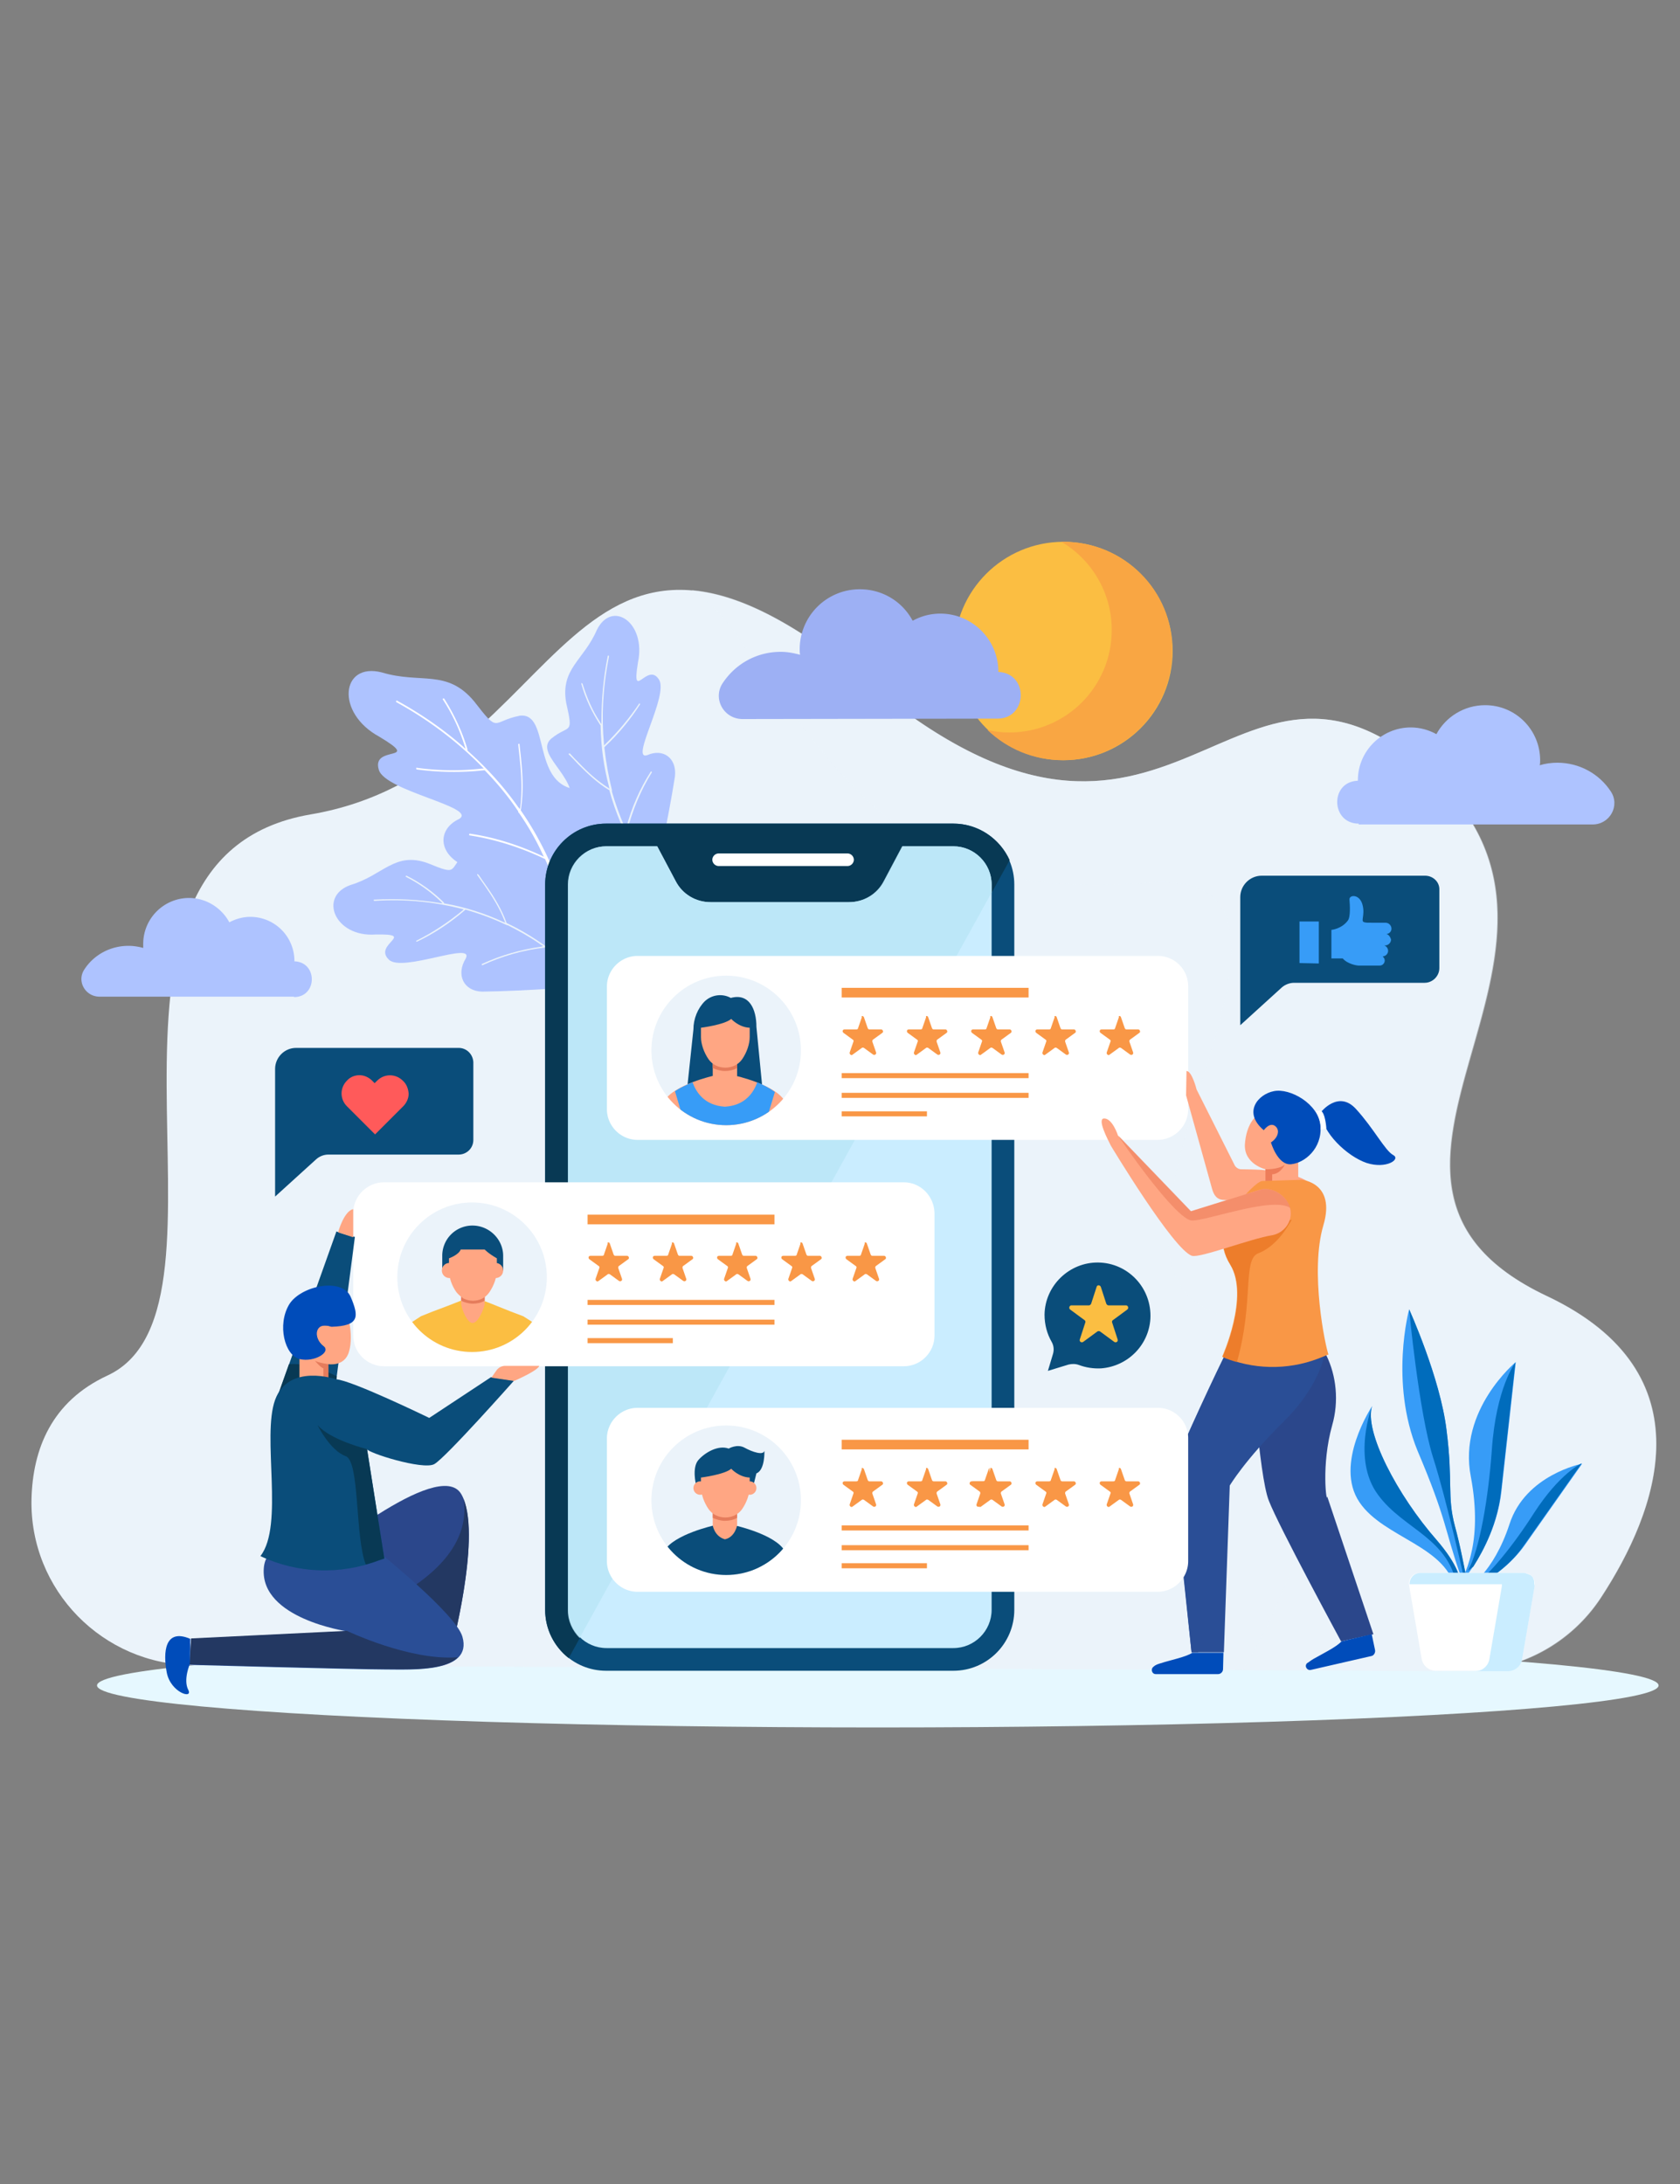 <svg xmlns="http://www.w3.org/2000/svg" xmlns:xlink="http://www.w3.org/1999/xlink" viewBox="0 0 400 520" xmlns:v="https://vecta.io/nano"><rect x="0" y="0" width="400" height="520" fill="#808080" stroke="none"/><style><![CDATA[.CQ{fill:#ffa683}.CR{fill:#0a4d7a}.CS{fill:#ebf3fa}.CT{fill:#fff}.CU{fill:#379cf7}.CV{fill:#aec3ff}.CW{fill:#f99746}.CX{fill:#e57c5c}.CY{fill:#004cba}.CZ{fill:#006cbc}.Ca{enable-background:new}.Cb{fill:#083954}.Cc{fill:#2a4e96}.Cd{fill:#fbbe42}]]></style><ellipse cx="209" cy="401.3" rx="185.9" ry="10" fill="#e6f8ff"/><g class="CS"><path d="M46.2 396.5c-21.7-.1-39.2-17.9-38.7-39.6.3-11.8 4.7-23.2 18.1-29.4 35.3-16.4-13.9-123 48.4-133.6s59.9-91.8 132.8-31.2c73 60.7 86.1-21.3 133.6 21.3s-31.2 96.7 27.9 124.6c38.9 18.4 26.2 51.4 12.9 71.7-7.2 11-19.5 17.6-32.7 17.6l-302.3-1.4z"/><path d="M348.6 397.9a38.56 38.56 0 0 0 32.7-17.6c13.2-20.3 26-53.3-12.9-71.7-59-27.9 19.7-82-27.9-124.6s-60.7 39.4-133.6-21.3c-18-14.9-31.3-21.3-42.2-22.2 3.7 2.5 7.2 5.8 10.3 10.2 26.5 37.1 42.4 64.2 97.8 59.5s-24.7 91.9 18.9 103.1c28.8 7.4 24.9 51.8 4.1 84.3l52.8.3z" opacity=".44" class="Ca"/></g><path d="M156 210.1c0-.1-6.6-.5-12.6-3.5-6-2.8-11.4-8.1-8.3-13.4 4.5-7.2-8.3-13.3-3.9-17.3 4.4-3.6 5.4-.6 3.6-8.6-1.4-8.1 4.2-10.1 7.3-17.3 3.6-7.3 11.8-1.8 9.8 7.7-1.6 9.8 2.2-.3 5 4.1 2.4 3.7-7 19.4-2.8 18 3.8-1.7 7.1.7 6.6 5.1-1.6 10.3-4.9 25-4.7 25.2z" class="CV"/><path d="M159.1 214.3s-.1 0-.1-.1c-5.1-6-11-15.3-13.9-26v-.1h-.1c-2.7-1.6-5.1-3.9-7.4-6.2-.7-.8-1.5-1.6-2.2-2.3v-.1c0-.1.1-.1.2-.1h.1c.7.8 1.4 1.5 2.2 2.3 2.1 2.2 4.3 4.2 6.8 5.8.1.1.3.2.4.3 0-.2-.1-.3-.1-.5-1.2-4.5-1.9-9.3-2-14.5v-.1l-.1-.1h0c-1.9-2.9-3.5-6.2-4.5-9.8v-.1s.1-.1.2 0l.1.1c1 3.2 2.3 6.3 4.1 9 .1.2.2.4.4.6v-.7c0-4.9.4-10 1.5-15.5 0-.1 0-.1.1-.1h.1c.1 0 .1.1.1.2-1.5 7.5-1.8 14.4-1.2 20.8v.4l.3-.3c3.1-3 5.8-6.3 8.1-9.7 0 0 .1-.1.1 0l.1.1v.1c-2.3 3.6-5.1 7-8.4 10.1l-.1.1v.1c.4 3.6 1 6.9 1.8 10.1v.1h0v.1.1.1c.8 2.8 1.8 5.6 3.1 8.6.1.2.1.3.2.5 0-.2.1-.3.1-.5 1.3-4.9 3.3-9.4 5.8-13.3 0-.1.1-.1.2-.1 0 0 .1 0 .1.1v.1c-2.6 4.2-4.6 8.9-5.9 14v.1.1c2.4 5.2 5.6 10.6 10.4 16.3v.1c-.5-.3-.6-.2-.6-.2h0z" class="CS"/><path d="M140.4 235c-.1 0 .6-7.2-1.3-14.1-1.7-6.9-6.1-13.5-11.8-11.1-7.9 3.7-11.7-11-16.4-6.9-4.3 4.2-1.5 5.7-9.1 2.6-7.8-2.8-10.6 2.9-18.3 5.2-7.8 2.7-3.8 12.5 5.9 11.8 10-.2-.7 2.3 3.2 6 3.2 3.1 20.4-4.5 18.3-.3-2.4 3.9-.5 7.8 3.9 7.9 10.3-.1 25.5-1.4 25.6-1.1z" class="CV"/><path d="M144 238.9v-.1c-5.1-6.5-13.2-14.2-23.3-19h-.1v-.1c-1.1-3.1-2.9-6.1-4.9-8.9-.6-.9-1.3-1.8-1.9-2.8 0-.1-.1-.1-.1 0-.1 0-.1.1-.1.2v.1c.6.9 1.3 1.8 1.9 2.7 1.8 2.6 3.5 5.3 4.6 8.2.1.2.1.3.2.5-.2-.1-.3-.1-.5-.2-4.3-2-8.9-3.5-14-4.4h-.1v-.1-.1c-2.5-2.5-5.5-4.7-8.9-6.4h-.1c-.1 0-.1.1-.1.2 0 0 0 .1.1.1 3 1.5 5.8 3.5 8.2 5.8l.5.5c-.2 0-.5-.1-.7-.1-4.9-.8-10-1.1-15.6-.8H89v.2c0 .1.1.1.2.1 7.6-.5 14.5.3 20.8 1.9.1 0 .3.1.4.1l-.3.3c-3.5 2.9-7.2 5.3-11 7.2 0 0-.1 0 0 .1 0 .1.1.1.1.1h.1c4-1.9 7.8-4.4 11.4-7.5l.1-.1h.1c3.5 1 6.7 2.2 9.6 3.6h.1 0l.1.1h.1.1c2.6 1.3 5.3 2.8 8 4.7.2.1.3.2.5.3-.2 0-.4 0-.5.1-5 .7-9.8 2.1-14.1 4.1-.1 0-.1.1-.1.2s0 .1.1.1h.1c4.5-2.1 9.6-3.6 14.9-4.2h.1.1c4.8 3.4 9.5 7.7 14.3 13.7 0 .1.1 0 .1 0-.4-.3-.4-.3-.4-.4h0z" class="CS"/><path d="M136 220.8c-.1 0 4.8-6.5 6.8-14.5 2.2-7.8 1.5-17.1-5.9-18.4-10.3-1.5-5.9-18.3-13.1-17.5-6.8 1.3-4.8 4.5-10.9-3.4-6.5-7.8-12.7-4.1-22-6.9-9.7-2.5-11.1 9.6-.6 15.3 10.5 6.3-2 1.8-.1 7.9 1.5 5.1 23.7 8.9 19.1 11.7-4.7 2.2-5 7.2-.5 10.2 10.7 6.6 27.1 15.2 27.2 15.6z" class="CV"/><path d="M137.4 226.9s.1-.1 0-.1c-1.5-9.6-5.5-22.4-13.3-33.7 0 0 0-.1-.1-.1v-.1c.6-3.8.5-7.8.1-11.8-.1-1.3-.3-2.6-.4-3.9 0-.1 0-.1-.1-.1s-.2 0-.2.1v.1c.1 1.3.3 2.6.4 3.9.4 3.7.5 7.4.1 10.9 0 .2-.1.4-.1.6-.1-.2-.2-.3-.4-.5-3.3-4.7-7.2-9.1-12-13.4l-.1-.1v-.2-.1c-1.2-4.1-3.1-8.2-5.5-12 0-.1-.1-.1-.2-.1s-.2.1-.2.1v.1c2.3 3.5 4 7.2 5.2 11 .1.3.2.5.2.8l-.6-.6c-4.6-4-9.7-7.6-15.7-10.9h-.1s-.1.1-.1.2 0 .1.1.2c8.2 4.5 14.9 9.8 20.4 15.4l.4.4h-.5a61.67 61.67 0 0 1-15.5-.2c-.1 0-.1 0-.1.1v.2l.1.1c5.2.7 10.6.8 16.1.2h.1l.1.1c3.1 3.2 5.7 6.4 7.9 9.7v.1.1c0 .1 0 .1.1.1h.1v.1c2 2.9 3.9 6.1 5.6 9.8l.3.6-.6-.3c-5.6-2.6-11.4-4.4-17-5.2-.1 0-.1 0-.2.1v.2l.1.1c5.9.9 12 2.8 17.9 5.6h.1v.1c3 6.4 5.5 13.7 7 22.6 0 .1.1.1.1.1.4-.3.5-.3.5-.4h0z" class="CT"/><path d="M227 196.1h-82.7c-8 0-14.5 6.5-14.5 14.5v172.7c0 8 6.5 14.5 14.5 14.5H227c8 0 14.5-6.5 14.5-14.5V210.6c0-8-6.5-14.5-14.5-14.5z" class="CR"/><path d="M227 196.1h-82.7c-8 0-14.5 6.5-14.5 14.5v172.7c0 4.7 2.2 8.8 5.6 11.5l105-190c-2.3-5.1-7.5-8.7-13.4-8.7z" class="Cb"/><path d="M201.8 203.2h-30.7a1.54 1.54 0 0 0-1.5 1.5h0a1.54 1.54 0 0 0 1.5 1.5h30.7a1.54 1.54 0 0 0 1.5-1.5h0a1.54 1.54 0 0 0-1.5-1.5z" class="CT"/><path d="M227 201.5h-12.1l-4.4 8.3c-1.6 3.1-4.8 5-8.3 5h-33c-3.5 0-6.7-1.9-8.3-5l-4.4-8.3h-12.1c-5 0-9.1 4.1-9.1 9.1v172.7c0 5 4.1 9.1 9.1 9.1H227c5 0 9.1-4.1 9.1-9.1V210.6c0-5-4.1-9.1-9.1-9.1z" fill="#caedff"/><path d="M236.1 210.6v1.9L138 390c-1.7-1.7-2.8-4-2.8-6.6V210.6c0-5 4.1-9.1 9.1-9.1h12.1l4.4 8.3c1.6 3.1 4.8 5 8.3 5h33c3.5 0 6.7-1.9 8.3-5l4.4-8.3H227c5 0 9.1 4.1 9.1 9.1z" opacity=".85" fill="#bae6f7" class="Ca"/><use xlink:href="#B" class="CT"/><g class="CW"><use xlink:href="#C"/><use xlink:href="#D"/><use xlink:href="#D" x="15.3"/><use xlink:href="#D" x="30.6"/><use xlink:href="#D" x="45.9"/><path d="M200.4 255.5h44.5v1.2h-44.5zm0-20.3h44.5v2.3h-44.5zm0 25h44.5v1.2h-44.5zm0 4.4h20.3v1.2h-20.3z"/></g><circle cx="172.9" cy="250.1" r="17.8" class="CS"/><defs><circle id="A" cx="172.9" cy="250.1" r="17.8"/><path id="B" d="M275.6 227.6H151.8c-4 0-7.3 3.3-7.3 7.3v29.2c0 4 3.3 7.3 7.3 7.3h123.8c4 0 7.3-3.3 7.3-7.3v-29.2a7.21 7.21 0 0 0-7.3-7.3z"/><path id="C" d="M205.7 242.2l.9 2.6c.1.2.2.3.4.3h2.8c.4 0 .6.6.3.8l-2.2 1.6c-.2.1-.2.3-.2.5l.9 2.6c.1.4-.3.7-.7.5l-2.2-1.6c-.2-.1-.4-.1-.5 0l-2.2 1.6c-.3.3-.8-.1-.7-.5l.9-2.6c.1-.2 0-.4-.2-.5l-2.2-1.6c-.3-.3-.2-.8.3-.8h2.8c.2 0 .4-.1.4-.3l.9-2.6c-.2-.4.3-.4.5 0z"/><path id="D" d="M221 242.2l.9 2.6c.1.2.2.3.4.3h2.8c.4 0 .6.6.3.8l-2.2 1.6c-.2.1-.2.3-.2.5l.9 2.6c.1.4-.3.7-.7.5l-2.2-1.6c-.2-.1-.4-.1-.5 0l-2.2 1.6c-.3.3-.8-.1-.7-.5l.9-2.6c.1-.2 0-.4-.2-.5l-2.2-1.6c-.3-.3-.2-.8.3-.8h2.8c.2 0 .4-.1.4-.3l.9-2.6c-.2-.4.4-.4.5 0z"/><path id="E" d="M175.5 252.5v3.6s-.5 2.8-2.9 3.3c-2.5-.7-2.9-3.3-2.9-3.3v-3.6h5.8z"/><path id="F" d="M178.5 244.7c-2.6-.1-4.4-2.1-4.4-2.1-1.6 1.4-7.2 2.1-7.2 2.1v2.2c0 1.7.7 3.7 1.8 5.3.9 1.3 2.4 2 4 2s3.1-.7 4-2c1.1-1.6 1.8-3.6 1.8-5.3v-2.2z"/><path id="G" d="M186.8 262.1c-2.3-3.9-11.8-6-11.8-6l-2.5 1-2.5-1s-9.5 2.1-11.8 6l-2.8 20.9 4.4-.1 2.6-17.4s1.6 5.6 1.5 8.9-1.1 8.7-1.1 8.7h9.4.5 9.4s-1-5.4-1.1-8.7 1.5-8.9 1.5-8.9l2.6 17.4 4.4.1-2.7-20.9z"/></defs><clipPath id="H"><use xlink:href="#A"/></clipPath><g clip-path="url(#H)"><path d="M181.7 260.9l-1.6-16.4c0-4.2-1.7-8.1-6.1-6.9h0c-2-1.1-4.5-.8-6.2.8-1.7 1.7-2.7 4.2-2.7 6.7l-1.7 16 18.3-.2z" class="CR"/><use xlink:href="#E" class="CQ"/><path d="M175.5 252v2.3c-.9.5-1.9.7-2.9.7s-2-.3-2.9-.7V252h5.8z" class="CX"/><g class="CQ"><use xlink:href="#F"/><use xlink:href="#G"/></g><path d="M180.3 257.7c-.8 2.2-2.7 5.5-7.7 5.8-5-.3-6.9-3.6-7.7-5.8-1.5.6-3 1.3-4.2 2.1l1.7 5.7.1.1v-.1s.1.2.2.7c0 .1 0 .1.1.2.4 1.7 1.4 5.6 1.3 8.1-.1 3.3-1.1 8.7-1.1 8.7h9.4.5 9.4s-1-5.4-1.1-8.7 1.5-8.9 1.5-8.9v.2c0-.1.1-.2.1-.2l1.7-5.6c-1.3-1-2.8-1.7-4.2-2.3z" class="CU"/></g><g class="CQ"><path d="M295.5 278.4c-.6 0-1.2-.4-1.5-.9l-9.1-18.1s-1.1-4.4-2.4-4.4l-.1 5.8 6.2 22.3c.4 1.4 1.1 2.6 2.9 2.6 3.8.1 10.7 1.3 15.2 2.5 4.6 1.2 8.5 0 8.5 0 .3-10.2-15.8-9.7-19.7-9.8z"/><path d="M309.1 276.1v5.2h-7.8v-2.9s-5.1-1.2-4.9-5.9c.3-4.6 2.4-6.9 3.6-7.3s6.9 1.9 7 2.2.7 5.2.7 5.2l1.4 3.5z"/></g><path d="M300.9 269.1s1.4-2 2.7-1 .6 2.9-1 3.9c0 0 1.6 5.5 4.8 5.2s7.4-3.7 7-9.1c-.4-5.3-7.3-9.1-11.1-8.3-3.7.7-7.5 5-2.4 9.3zm13.6-4.3s4.2-5.4 8.4-.7c4.2 4.6 6.9 9.9 8.8 10.9s-1.6 3.4-6.3 1.9c-4.7-1.6-10.7-7.3-10.9-12.1z" class="CY"/><path d="M301.3 281.3v-2.9s3.2.1 4.6-1.1c0 0-1 2.2-3 2.3v1.7h-1.6z" fill="#ed7d5a"/><path d="M297.9 322.5s1.8 28.8 4.2 34.8c2.3 6 17.2 33.5 17.2 33.5l7.7-1.7-11-32.8c-.1 2-1.5-7.4 1.2-17 1.6-5.6 1-11.7-1.4-16.6l-19.2-.2" fill="#2b478b"/><path d="M315.6 321.3s-.7 8-9.9 17.1c-9.3 9.2-12.9 15.3-12.9 15.3l-1.4 39.7h-7.7l-4.4-43.3c.1-1.5 12.8-28.8 14.3-31.2s22 2.4 22 2.4z" class="Cc"/><path d="M309.9 280.9s8.2.6 5.2 10.8c-3.3 11.1.5 29 1.2 30.8l-2.5 1c-7.4 2.8-15.6 2.6-22.8-.5h0s6.5-14.4 1.9-21.9c-3-4.8-2.1-9.7 1.4-14.1 2.3-2.8 5.1-5.7 6.2-5.8l9.4-.3z" class="CW"/><path d="M283.7 393.4h1.6l-3.3-43c.5-.9 2.4-4.3 8.1-15.3 2-3.8 3.4-7.5 4.4-10.9-1-.3-2.1-.7-3.1-1.1-4.1 8.3-12 25.7-12.1 26.9-.1 1.6 4.4 43.4 4.4 43.4z" class="Cc"/><path d="M299.6 298.4c-3.8 1.4-1 11.6-5.1 25.9-1.1-.3-2.3-.7-3.4-1.2h0s6.5-14.4 1.9-21.9c-1.5-2.4-2-4.8-1.7-7.1l16.3-3.7c-.1-.2-2.8 6-8 8z" fill="#ed7d2b"/><path d="M264.5 272.8s14.9 24.8 19.3 26.2c1.9.6 14-4.1 19.1-4.9 2.7-.5 4.7-3 4.4-5.7h0c-.3-3.2-3.9-5.9-7.1-5.2l-16.7 5.2-17.3-18s-1.3-4.1-3.3-4.1c-1.8 0 .9 5.1 1.6 6.5z" class="CQ"/><path d="M276.4 396c2.1-.7 6.1-1.5 7.5-2.5h7.4l-.1 3.9c0 .6-.5 1.2-1.2 1.2h-14.8c-1 0-1.3-1.3-.5-1.8.4-.4 1-.6 1.7-.8zm36.3-1c1.9-1.1 5.6-2.9 6.7-4.2l7.2-1.7.8 3.8c.1.6-.3 1.3-.9 1.4l-14.4 3.3c-.9.2-1.6-.9-.9-1.6.4-.2.8-.6 1.5-1z" class="CY"/><path d="M283.8 290.6c3.5.1 19.2-5.8 23.4-3-.8-2.8-4.1-5-6.9-4.4l-16.7 5.2-17.3-18c-.2 0 13.6 20.1 17.5 20.2z" opacity=".58" fill="#ed7d5a" class="Ca"/><path d="M314.4 264.4l-1.1.2s1.4 2.3 1.1 4.4l1.4-.3c0 .1-.2-3.8-1.4-4.3zm-99.2 17.1H91.4c-4 0-7.3 3.3-7.3 7.3V318c0 4 3.3 7.3 7.3 7.3h123.8c4 0 7.3-3.3 7.3-7.3v-29.2c-.1-4-3.3-7.3-7.3-7.3z" class="CT"/><g class="CW"><use xlink:href="#D" x="-75.8" y="53.9"/><use xlink:href="#D" x="-60.5" y="53.9"/><use xlink:href="#D" x="-45.2" y="53.9"/><use xlink:href="#D" x="-29.9" y="53.9"/><use xlink:href="#D" x="-14.6" y="53.9"/><path d="M139.9 309.5h44.5v1.2h-44.5zm0-20.3h44.5v2.3h-44.5zm0 25h44.5v1.2h-44.5zm0 4.4h20.3v1.2h-20.3z"/></g><circle cx="112.4" cy="304.1" r="17.8" class="CS"/><path d="M74.4 372s30.1-25.2 35.4-16.3-2.5 37.8-2.5 37.8L74.4 372z" fill="#2b478b"/><path d="M90.2 382.3l17.1 11.2s7.1-26.4 3.1-36.5c1.9 13.2-12.2 21.6-20.2 25.3z" fill="#233862"/><path d="M89.9 369.3s18.7 15 20.2 20.4c2.5 8.7-12.1 7.8-18.5 7.8-6.3 0-46.5-1.1-46.5-1.1l.4-6.2 37.1-1.8s-20.6-3-19.8-14.9c.7-11.9 27.1-4.2 27.1-4.2z" class="Cc"/><path d="M109 394.6c-3.4 3.4-12.7 2.8-17.4 2.8-6.3 0-46.5-1.1-46.5-1.1l.4-6.2 37.1-1.8s14.8 7.1 26.2 6.3h.2z" fill="#233862"/><path d="M45.2 396.2s-1.6 3.7-.4 6.1c1.3 2.4-4.2.7-5.1-4.1s-.5-10.6 5.6-8l-.1 6z" class="CY"/><path d="M66.2 332.2l13.9-39c1.6.7 4.4 1.3 4.4 1.3l-5.6 43-12.7-5.3z" class="CR"/><path d="M80.2 327.7c-3.1-1.5-6.9-3.2-11.4-2.9l-2.6 7.3 12.7 5.3 1.3-9.7z" class="Cb"/><path d="M83.1 321.8c-1 3.7-5 3-5 3v3.5h-6.8v-4.8h0c3.6.8 7.4-1.8 5.7-3-1.7-1.3-2.1-3.4-1.2-4.4s3-.3 3-.3c2-.1 3.5-.3 4.4-.8.4 2.2.5 4.8-.1 6.8z" class="CQ"/><path d="M78.9 315.9s-2.1-.8-3 .3c-.9 1-.5 3.1 1.2 4.4s-2.2 3.8-5.7 3c-3.6-.8-5.5-8.2-2.5-13.1 2.8-4.4 12.6-6.4 14.6-1.7s2.1 6.9-4.6 7.1z" class="CY"/><path d="M78.2 328.3v-3.5s-2.3-.3-3.2-.8c0 0 1.2 1.5 2 1.8v2.5h1.2z" class="CX"/><path d="M80 328.4s-11.3-3.9-14.5 4.9 2.2 29.9-3.5 37.2h0c8.9 4.2 19.1 4.5 28.3 1l1.2-.5-4.1-26c-.2.8 13.3 5.1 16 3.6s19-19.9 19-19.9l-5.5-.8-14.7 9.7c0 0-18.5-9-22.2-9.2z" class="CR"/><path d="M122.4 328.8s5.6-2.4 6-3.6h-8.1a2.61 2.61 0 0 0-2.1 1.1L117 328l5.4.8z" class="CQ"/><path d="M91.5 371.1l-4.1-25.9c.1.1.2.1.3.2-.3-.2-.4-.4-.4-.4s-8.6-2.1-11.7-5.7c0 0 2.9 6 6.7 7.4 3.4 1.2 2.2 19.4 4.8 25.8 1.1-.3 2.1-.6 3.1-1l1.3-.4z" class="Cb"/><path d="M80.5 293.4s1.4-5.1 3.6-5.5v6.7l-3.6-1.2z" class="CQ"/><defs><circle id="I" cx="112.4" cy="304.1" r="17.8"/></defs><clipPath id="J"><use xlink:href="#I"/></clipPath><path d="M131.9 330.1l-1.1-10.3c-.2-1.7-1.1-3.1-2.6-4.1l-3.6-2.3v.1-.1l-2.9-1.1-3-1.2-2.5-1-1.1-.4-2.7 1.4-2.7-1.4-1 .4-2.3.9-3.2 1.2-3 1.2h0l-3.5 2.3c-1.4.9-2.3 2.4-2.6 4.1L93 330.1h7.2v8.5h24.3v-8.5h7.4z" clip-path="url(#J)" class="Cd"/><defs><circle id="K" cx="112.4" cy="304.1" r="17.8"/></defs><clipPath id="L"><use xlink:href="#K"/></clipPath><g clip-path="url(#L)"><path d="M112.5 291.8h0a7.17 7.17 0 0 0-7.2 7.2v3.5h14.5V299c0-3.9-3.3-7.2-7.3-7.2z" class="CR"/><path d="M115.4 307.9v2.5.2c-.4 1.5-1.6 4.4-2.9 4.4-1.2 0-2.5-3-2.7-4.5v-.1-2.5h5.6z" class="CQ"/><path d="M115.4 307.4v2.3c-.9.5-1.8.7-2.8.7s-2-.3-2.8-.7v-2.3h5.6z" class="CX"/><g class="CQ"><circle cx="107" cy="302.5" r="1.8"/><circle cx="118" cy="302.5" r="1.8"/><path d="M118.3 299.6c-2.1-1.2-2.9-2.1-2.9-2.1h-5.7c-.5 1.3-2.8 2.1-2.8 2.1v2.9c0 1.7.7 3.7 1.8 5.2.5.6 1.1 1.1 1.7 1.5.7.3 1.4.5 2.2.5 1.6 0 3-.7 3.9-2 1.1-1.6 1.8-3.6 1.8-5.2v-2.9z"/></g></g><use xlink:href="#B" y="107.6" class="CT"/><g class="CW"><use xlink:href="#C" y="107.6"/><use xlink:href="#D" y="107.6"/><use xlink:href="#D" x="15.3" y="107.6"/><path d="M235.8 349.5c-.2 0-.3.1-.4.3l-.9 2.6c-.1.2-.2.3-.4.3h-2.8c-.4 0-.6.6-.3.8l2.2 1.6c.2.1.2.3.2.5l-.9 2.6c-.1.4.3.7.7.5l2.2-1.6c.1 0 .1-.1.2-.1v-7.5h.2z"/><use xlink:href="#D" x="30.6" y="107.6"/><use xlink:href="#D" x="45.9" y="107.6"/><path d="M200.4 363.2h44.5v1.2h-44.5zm0-20.4h44.5v2.3h-44.5zm0 25.1h44.5v1.2h-44.5zm0 4.3h20.3v1.2h-20.3z"/></g><circle cx="172.9" cy="357.2" r="17.8" class="CS"/><defs><circle id="M" cx="172.9" cy="357.2" r="17.8"/></defs><clipPath id="N"><use xlink:href="#M"/></clipPath><g clip-path="url(#N)"><g class="CR"><path d="M165.7 353.4s-1-4 .6-5.8 4.7-3.6 7.2-2.7c0 0 2-1.2 3.8-.2s4.5 1.9 4.7.7c0 0 .2 4.6-1.9 5.4l-.9 3.6H166l-.3-1zm21.1 15.8c-2.3-3.9-11.8-6-11.8-6l-2.5 1-2.5-1s-9.5 2.1-11.8 6l-2.8 20.9 4.4-.1 2.6-17.4s1.6 5.6 1.5 8.9-1.1 8.7-1.1 8.7h9.4.5 9.4s-1-5.4-1.1-8.7 1.5-8.9 1.5-8.9l2.6 17.4 4.4.1-2.7-20.9z"/></g><path d="M175.5 359.6v3.6s-.5 2.8-2.9 3.3c-2.5-.7-2.9-3.3-2.9-3.3v-3.6h5.8z" class="CQ"/><path d="M175.5 359.1v2.3c-.9.5-1.9.7-2.9.7s-2-.3-2.9-.7v-2.3h5.8z" class="CX"/><g class="CQ"><path d="M178.5 351.8c-2.6-.1-4.4-2.1-4.4-2.1-1.6 1.4-7.2 2.1-7.2 2.1v2.2c0 1.7.7 3.7 1.8 5.3.9 1.3 2.4 2 4 2s3.1-.7 4-2c1.1-1.6 1.8-3.6 1.8-5.3v-2.2z"/><circle cx="166.7" cy="354.3" r="1.6"/><circle cx="178.5" cy="354.3" r="1.6"/></g></g><circle cx="253.2" cy="155" r="26" class="Cd"/><path d="M253.2 129h-.5c7.2 4.2 12 12.1 12 21 0 13.5-10.9 24.4-24.4 24.4-1.8 0-3.5-.2-5.2-.6 4.7 4.5 11 7.2 18 7.2 14.4 0 26-11.7 26-26 .2-14.4-11.5-26-25.9-26z" fill="#f9a643"/><path d="M70 237.4c5.5 0 5.7-8.1.3-8.5h-.2v-.1a10.5 10.5 0 0 0-10.5-10.5c-1.8 0-3.5.5-5 1.3-1.8-3.4-5.5-5.8-9.6-5.8a10.93 10.93 0 0 0-10.9 10.9v1c-1.1-.3-2.3-.5-3.5-.5-4.4 0-8.3 2.2-10.5 5.6-1.9 2.8.2 6.5 3.6 6.5H70v.1z" class="CV"/><path d="M237.5 171.1c7.1 0 7.5-10.6.4-11.1h-.2v-.1c0-7.6-6.2-13.8-13.8-13.8-2.4 0-4.6.6-6.6 1.7-2.4-4.5-7.1-7.5-12.6-7.5a14.3 14.3 0 0 0-14.3 14.3c0 .4 0 .8.1 1.3-1.5-.4-3-.7-4.6-.7-5.8 0-10.8 2.9-13.8 7.4-2.5 3.7.2 8.6 4.7 8.6l60.7-.1h0z" fill="#9db0f4"/><path d="M323.5 196.1c-6.6 0-6.9-9.8-.4-10.2h.2v-.1c0-7 5.7-12.6 12.6-12.6 2.2 0 4.3.6 6.1 1.6 2.2-4.1 6.6-6.9 11.6-6.9 7.3 0 13.1 5.9 13.1 13.1 0 .4 0 .8-.1 1.2 1.3-.4 2.8-.6 4.2-.6 5.3 0 10 2.7 12.7 6.8 2.3 3.4-.2 7.9-4.3 7.9h-55.7v-.2z" class="CV"/><path d="M346.6 379l1.3-.4c.2-2.2-.8-6-5.8-11.8-9.4-10.7-17.4-26-15.4-32 0 0-9.2 13.8-3 22.9 5.8 8.6 21.2 10.4 22.9 21.3z" class="CU"/><path d="M347.1 378.8l.8-.3c.2-2.2-.8-6-5.8-11.8-9.4-10.7-17.4-26-15.4-32 0 0-4.9 12.7 1.4 21.2 6.2 8.5 17.3 10.2 19 22.9z" class="CZ"/><path d="M350.3 369.8c-.5 2.3-1.2 4-1.7 5.3l.6.1c2.7-3.7 7.3-11 8.3-20.3l3.4-30.6s-13.8 11.4-10.7 27.3c1.5 8 1.1 14 .1 18.2z" class="CU"/><path d="M355.2 345.2c-.8 11.3-2.9 23.8-5.7 28.8l1.3-1c2.6-4.1 5.8-10.4 6.6-18l3.4-30.6s-4.6 6-5.6 20.8z" class="CZ"/><path d="M352.8 375.1c-1.2 1.3-2.3 2.3-3.2 3l.4.3c3.2-1.5 9-4.8 13.1-10.6l13.6-19.3s-13.5 2.6-17.3 14.4c-1.9 5.8-4.4 9.7-6.6 12.2z" class="CU"/><path d="M365.2 360.3c-4.7 7.4-10.8 15-14.5 17.3.4-.1.8-.1 1.2-.2 3.3-1.8 7.8-4.8 11.1-9.7l13.6-19.3s-5.2 2.3-11.4 11.9z" class="CZ"/><path d="M347.6 374.7l1.8 5.2.5-.1c-.8-4.3-2.2-11.6-3.5-16.4-1.9-7.1-.4-10.5-2-22.9-1.5-12.4-8.9-28.7-8.9-28.7s-4.7 17.2 2 33.6c7 16.5 6.4 18.6 10.1 29.3z" class="CU"/><path d="M349.5 379.9h0l.1-1.8c-.8-4.3-2-10.5-3.2-14.8-1.9-7.1-.4-10.5-2-22.9-1.5-12.4-8.9-28.7-8.9-28.7s2.3 24.5 5.7 35.3c3.2 10 7.7 30 8.3 32.9z" class="CZ"/><path d="M335.5 377.5l3 17.5a3.44 3.44 0 0 0 3.4 2.8H359a3.44 3.44 0 0 0 3.4-2.8l3-17.5c.3-1.6-1-3-2.6-3h-24.6c-1.7-.1-3 1.4-2.7 3z" class="CT"/><path d="M365.3 376.6h0c0-.2-.1-.3-.1-.5h0c-.1-.1-.1-.3-.2-.4v-.1l-.3-.3-.1-.1c-.1-.1-.2-.2-.3-.2s-.1-.1-.2-.1-.2-.1-.2-.1c-.1 0-.2-.1-.3-.1s-.1 0-.2-.1c-.2 0-.4-.1-.6-.1H355h-16.8c-1.5 0-2.6 1.2-2.6 2.7h22v.4l-3 17.5a3.44 3.44 0 0 1-3.4 2.8h7.8a3.44 3.44 0 0 0 3.4-2.8l3-17.5c-.1-.5-.1-.8-.1-1z" fill="#caedff"/><path d="M109.2 249.5H70.5c-2.8 0-5 2.3-5 5v20.4 10l9.8-8.9c.8-.7 1.8-1.1 2.9-1.1h31c1.9 0 3.5-1.5 3.5-3.5v-18.5c-.1-1.9-1.6-3.4-3.5-3.4z" class="CR"/><path d="M95.9 257.3c-1.7-1.7-4.4-1.7-6.1 0l-.6.6-.6-.6c-.8-.8-1.9-1.3-3-1.3s-2.2.4-3 1.3c-1.7 1.7-1.7 4.4 0 6.1l.6.6 6.1 6.1 6.1-6.1.6-.6c.8-.8 1.3-1.9 1.3-3-.1-1.2-.5-2.3-1.4-3.1z" fill="#ff5a5a"/><path d="M339.3 208.5h-38.9c-2.8 0-5.1 2.3-5.1 5.1V234v10.1l9.9-9c.8-.7 1.9-1.1 2.9-1.1h31.1c1.9 0 3.5-1.6 3.5-3.5v-18.6c.1-1.9-1.5-3.4-3.4-3.4z" class="CR"/><path d="M330.1 222.4c.7-.1 1.2-.6 1.2-1.3s-.6-1.4-1.4-1.4h-2.6-.4c-1.4 0-1.5 0-2-.1-1.1-.2.2-1.6-.5-4.2s-3.2-2.4-3.1-1.2.3 4.1-.4 5c-1.5 2-3.9 2.2-3.9 2.2v6.8h2.7c1.2 1.4 3.5 1.7 3.7 1.7h0 3 .1.1 1.9c.7 0 1.2-.6 1.2-1.2 0-.4-.2-.7-.5-1 .7 0 1.3-.6 1.3-1.3 0-.6-.4-1.1-.9-1.3h.2c.7 0 1.4-.6 1.4-1.4h0c-.2-.7-.6-1.2-1.1-1.3zm-20.7 6.9l4.6.1v-10h-4.6z" class="CU"/><path d="M250.4 319.5c-1.1-1.9-1.7-4.1-1.7-6.5.1-6.9 5.9-12.5 12.8-12.4 7.1.1 12.8 6.1 12.4 13.4-.4 6.3-5.4 11.3-11.7 11.8-1.9.1-3.7-.2-5.3-.8-.8-.3-1.7-.3-2.5-.1l-4.9 1.5 1.2-4c.3-1 .2-2-.3-2.9z" class="CR"/><path d="M261.1 306.4l-1.3 4c-.1.2-.3.4-.5.4h-4.2c-.5 0-.7.7-.3 1l3.4 2.5c.2.1.3.4.2.6l-1.3 4c-.2.5.4.9.8.6l3.4-2.5c.2-.1.4-.1.6 0l3.4 2.5c.4.3 1-.1.8-.6l-1.3-4c-.1-.2 0-.5.2-.6l3.4-2.5c.4-.3.2-1-.3-1h-4.2c-.2 0-.4-.2-.5-.4l-1.3-4c-.2-.5-.9-.5-1 0z" class="Cd"/></svg>